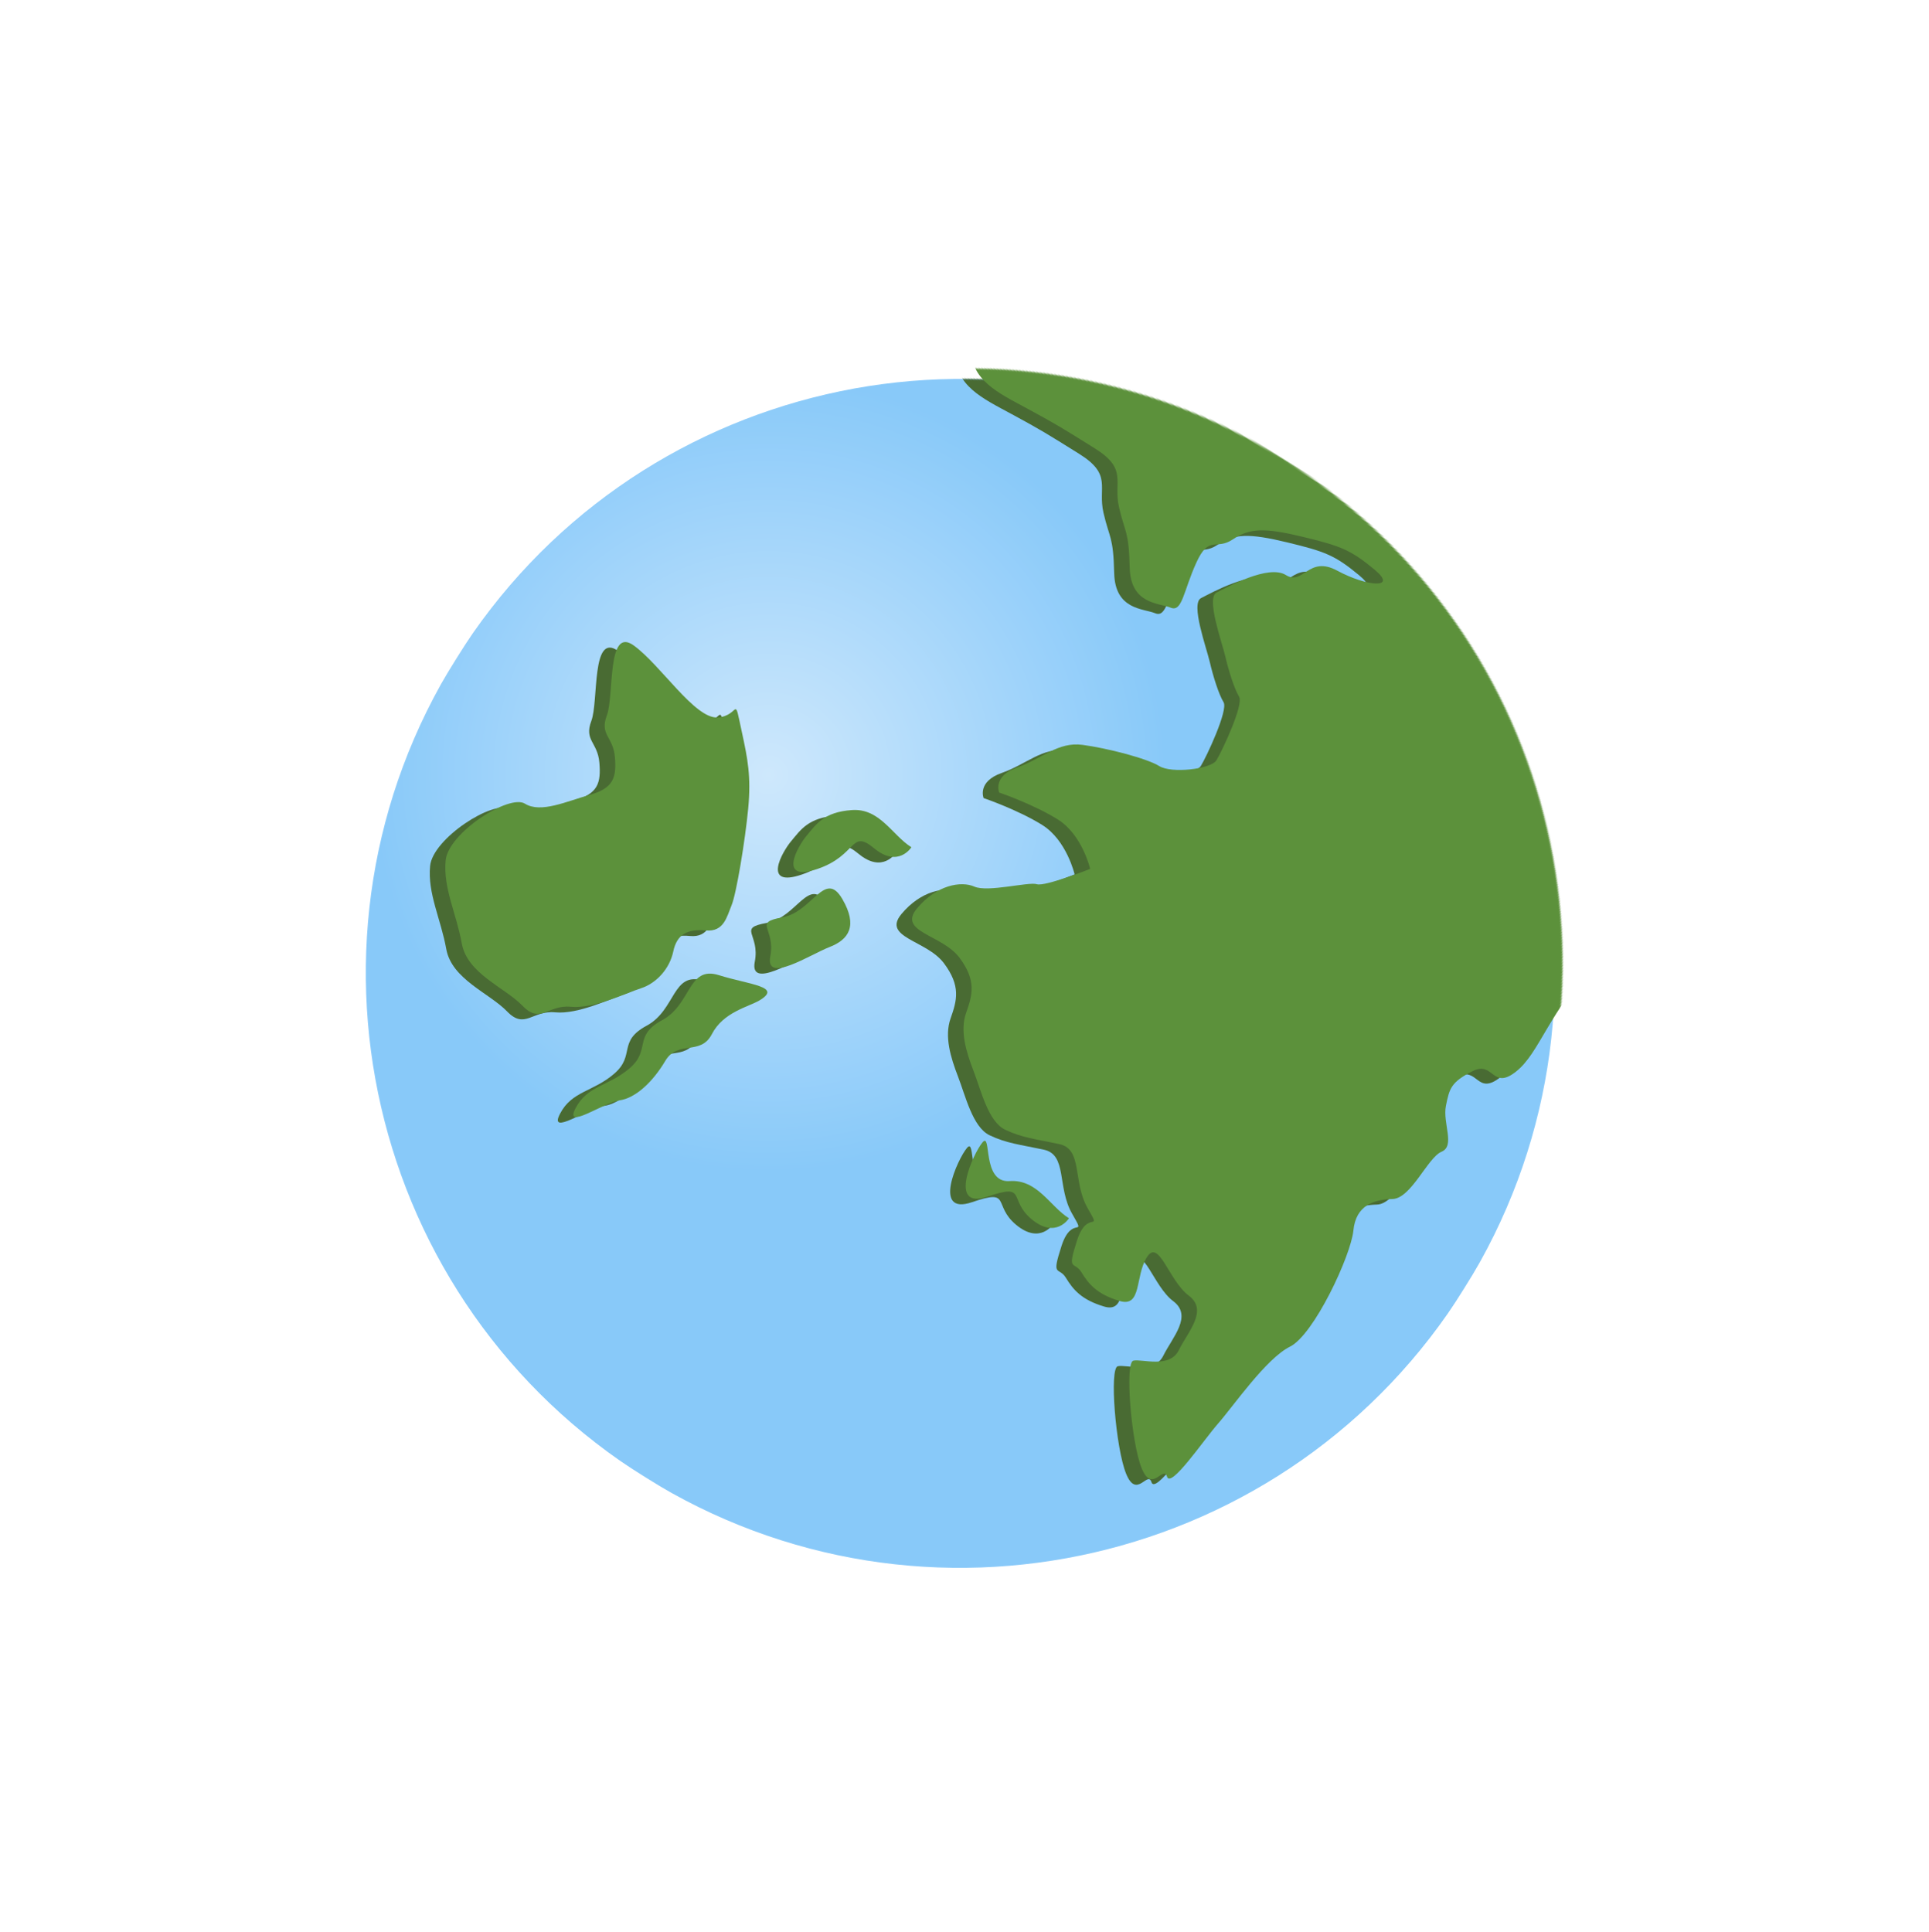
<svg width="1264px" height="1266px" viewBox="-244 -254 1264 1266" version="1.1" xmlns="http://www.w3.org/2000/svg" xmlns:xlink="http://www.w3.org/1999/xlink">
    <!-- Generator: Sketch 42 (36781) - http://www.bohemiancoding.com/sketch -->
    <desc>Created with Sketch.</desc>
    <defs>
        <filter x="-50%" y="-50%" width="200%" height="200%" filterUnits="objectBoundingBox" id="filter-1">
            <feOffset dx="0" dy="2" in="SourceAlpha" result="shadowOffsetOuter1"></feOffset>
            <feGaussianBlur stdDeviation="32.5" in="shadowOffsetOuter1" result="shadowBlurOuter1"></feGaussianBlur>
            <feColorMatrix values="0 0 0 0 1   0 0 0 0 1   0 0 0 0 1  0 0 0 1 0" type="matrix" in="shadowBlurOuter1" result="shadowMatrixOuter1"></feColorMatrix>
            <feMerge>
                <feMergeNode in="shadowMatrixOuter1"></feMergeNode>
                <feMergeNode in="SourceGraphic"></feMergeNode>
            </feMerge>
        </filter>
        <polygon id="path-2" points="-5.68434189e-14 779 779 779 779 -2.27373675e-13 -5.68434189e-14 -2.27373675e-13"></polygon>
        <radialGradient cx="44.596%" cy="27.344%" fx="44.596%" fy="27.344%" r="33.543%" id="radialGradient-4">
            <stop stop-color="#CEE8FC" offset="0%"></stop>
            <stop stop-color="#88C9F9" offset="100%"></stop>
        </radialGradient>
        <path d="M389.5,779 C174.388,779 0,604.612 0,389.5 L0,389.5 C0,174.388 174.388,0 389.5,0 L389.5,0 C604.612,0 779,174.388 779,389.5 L779,389.5 C779,604.612 604.612,779 389.5,779 Z" id="path-5"></path>
        <path d="M389.5,779 C174.388,779 0,604.612 0,389.5 L0,389.5 C0,174.388 174.388,0 389.5,0 L389.5,0 C604.612,0 779,174.388 779,389.5 L779,389.5 C779,604.612 604.612,779 389.5,779 Z" id="path-7"></path>
    </defs>
    <g id="1f30f" filter="url(#filter-1)" stroke="none" stroke-width="1" fill="none" fill-rule="evenodd" transform="translate(389.765, 381.359) rotate(-238) translate(-389.765, -381.359) translate(-4.235, -8.641)">
        <g id="svg2" transform="translate(-0, 0)">
            <g id="g10" transform="translate(394, 390) scale(-1, 1) rotate(-180) translate(-394, -390) translate(-0, 0)">
                <g id="g12" transform="translate(9, -0)">
                    <g id="g14-Clipped" transform="translate(-0, -0)">
                        <mask id="mask-3" fill="white">
                            <use xlink:href="#path-2"></use>
                        </mask>
                        <g id="path18"></g>
                        <g id="g14" mask="url(#mask-3)">
                            <g transform="translate(-0, -0)" id="g20">
                                <g transform="translate(-0, -0)">
                                    <path d="M779,389.5 C779,174.388 604.612,-2.27373675e-13 389.5,-2.27373675e-13 C174.388,-2.27373675e-13 -5.68434189e-14,174.388 -5.68434189e-14,389.5 C-5.68434189e-14,604.612 174.388,779 389.5,779 C604.612,779 779,604.612 779,389.5" id="path22" fill="url(#radialGradient-4)" fill-rule="nonzero"></path>
                                </g>
                            </g>
                        </g>
                    </g>
                </g>
                <g id="g24-copy" transform="translate(9, -0)">
                    <g id="g26-Clipped">
                        <mask id="mask-6" fill="white">
                            <use xlink:href="#path-5"></use>
                        </mask>
                        <g id="path30"></g>
                        <g id="g26" mask="url(#mask-6)">
                            <g transform="translate(-63.556, 54.278)">
                                <g id="g32" transform="translate(0.877, 115.538)">
                                    <path d="M229.028,562.611 C279.338,553.177 303.422,562.611 322.335,555.86 C341.269,549.087 323.698,539.631 337.222,531.516 C350.747,523.401 354.793,524.743 365.612,528.811 C376.432,532.858 384.546,548.048 392.661,542.335 C400.776,536.601 429.188,541.708 435.96,531.516 C442.712,521.302 452.19,513.296 467.056,520.697 C481.943,528.075 538.745,535 553.611,525.803 C568.499,516.628 606.345,514.984 621.233,512.56 C636.099,510.158 673.967,508.882 668.557,502.606 C663.147,496.331 683.444,500.399 672.625,485.512 C661.806,470.646 619.869,439.551 615.823,443.597 C611.755,447.665 607.708,466.599 594.184,465.236 C580.66,463.894 561.726,467.941 560.384,451.712 C559.021,435.483 538.745,415.207 553.611,415.207 C568.499,415.207 583.365,430.073 587.411,415.207 C591.479,400.319 588.774,392.205 584.706,384.09 C580.66,375.976 590.116,375.976 568.499,370.566 C546.86,365.156 556.316,382.727 546.86,365.156 C537.382,347.564 515.743,342.154 521.153,327.288 C526.562,312.401 530.631,304.286 531.972,292.125 C533.335,279.942 518.448,265.076 510.333,254.257 C502.219,243.438 492.763,232.618 480.58,229.913 C468.419,227.208 458.941,224.503 452.19,206.933 C445.417,189.34 459.568,163.655 439.639,166.36 C419.731,169.065 408.912,181.226 407.549,190.704 C406.207,200.16 385.91,219.094 384.546,224.503 C383.205,229.913 357.498,248.847 357.498,248.847 C357.498,248.847 341.269,232.618 341.269,213.684 C341.269,194.75 346.678,171.769 346.678,171.769 C346.678,171.769 339.927,162.292 326.403,173.111 C312.878,183.931 298.013,186.635 291.24,201.523 C284.488,216.389 276.374,242.074 276.374,251.552 C276.374,261.008 260.123,281.306 253.372,281.306 C246.599,281.306 212.799,277.237 210.094,271.828 C207.389,266.418 199.274,256.962 192.523,250.189 C185.75,243.438 166.816,219.094 160.043,223.14 C153.292,227.208 126.243,242.074 126.243,255.599 C126.243,269.123 107.309,261.008 105.967,282.647 C104.604,304.286 95.148,323.22 92.443,302.944 C89.738,282.647 91.08,275.896 99.194,251.552 C107.309,227.208 112.719,219.094 124.901,213.684 C137.062,208.274 130.311,198.818 150.587,201.523 C170.862,204.228 183.045,210.979 184.387,202.865 C185.75,194.75 196.569,179.495 176.272,166.165 C155.997,152.835 158.701,151.472 146.519,139.311 C134.358,127.128 122.197,131.197 122.197,105.49 C122.197,79.804 122.197,75.736 123.538,54.097 C124.901,32.458 127.606,12.183 108.672,1.363 C89.738,-9.456 27.505,66.28 22.095,109.558 C16.685,152.835 -6.295,297.535 1.819,331.335 C9.934,365.156 53.212,469.304 70.804,489.58 C88.375,509.856 185.75,570.726 229.028,562.611" id="path34" fill="#496B33" fill-rule="nonzero"></path>
                                </g>
                                <g id="g36" transform="translate(402.786, 194.627)">
                                    <path d="M5.639,62.917 C5.639,48.051 -5.181,31.822 5.639,16.934 C16.458,2.046 25.915,2.046 35.392,0.705 C44.849,-0.658 71.919,0.705 50.28,18.276 C28.619,35.868 16.458,22.344 19.163,42.641 C21.868,62.917 5.639,62.917 5.639,62.917" id="path38" fill="#496B33" fill-rule="nonzero"></path>
                                </g>
                                <g id="g40" transform="translate(545.259, 398.377)">
                                    <path d="M14.639,75.556 C14.639,60.69 3.819,44.46 14.639,29.573 C25.458,14.685 -7,2.524 2.478,1.161 C11.934,-0.181 52.507,5.229 30.868,22.8 C9.229,40.392 25.458,34.983 28.163,55.28 C30.868,75.556 14.639,75.556 14.639,75.556" id="path42" fill="#496B33" fill-rule="nonzero"></path>
                                </g>
                                <g id="g44" transform="translate(458.605, 202.979)">
                                    <path d="M2.639,34.278 C12.095,52.151 22.85,51.849 33.669,43.734 C44.489,35.619 76.947,20.753 59.376,14.002 C41.784,7.229 46.977,-7.637 33.561,7.229 C20.145,22.117 -8.116,14.002 2.639,34.278" id="path46" fill="#496B33" fill-rule="nonzero"></path>
                                </g>
                                <g id="g48" transform="translate(537.734, 161.33)">
                                    <path d="M8.639,64.917 C15.974,61.13 27.573,48.882 43.802,50.224 C60.031,51.587 58.69,33.237 74.919,33.627 C91.148,33.995 106.014,29.948 112.765,21.834 C119.538,13.719 149.205,1.536 132.348,0.195 C115.47,-1.169 108.719,11.014 91.148,16.424 C73.556,21.834 72.214,6.946 53.28,17.766 C34.324,28.585 14.049,12.962 8.639,33.627 C3.229,54.292 -7.309,73.139 8.639,64.917" id="path50" fill="#496B33" fill-rule="nonzero"></path>
                                </g>
                                <g id="g52" transform="translate(391.978, 0.819)">
                                    <path d="M11.639,122.833 C24.06,134.908 32.672,143.109 51.606,152.587 C70.54,162.043 102.998,175.589 111.113,176.931 C119.227,178.294 128.705,182.016 134.115,171.304 C139.525,160.593 146.276,156.612 157.095,160.593 C167.915,164.575 180.617,162.238 188.732,155.4 C196.846,148.562 216.602,136.358 223.375,122.833 C230.127,109.309 243.651,112.014 239.605,95.785 C235.536,79.556 240.946,53.849 226.08,40.324 C211.193,26.822 201.737,10.592 185.507,2.478 C169.278,-5.637 126.433,14.639 126.433,26.822 C126.433,38.983 110.853,49.001 98.995,59.821 C87.115,70.64 80.083,68.736 69.263,60.622 C58.444,52.507 62.425,44.392 48.901,41.688 C35.377,38.983 -0.63,10.592 0.733,32.231 C2.075,53.849 20.359,91.738 11.639,103.899 C2.918,116.082 -7.793,103.921 11.639,122.833" id="path54" fill="#496B33" fill-rule="nonzero"></path>
                                </g>
                            </g>
                        </g>
                    </g>
                </g>
                <g id="g24" transform="translate(0.52, 0.701)">
                    <g id="g26-Clipped">
                        <mask id="mask-8" fill="white">
                            <use xlink:href="#path-7"></use>
                        </mask>
                        <g id="path30"></g>
                        <g id="g26" mask="url(#mask-8)">
                            <g transform="translate(-63.556, 60.278)">
                                <g id="g32" transform="translate(0.877, 115.538)">
                                    <path d="M229.028,562.611 C279.338,553.177 303.422,562.611 322.335,555.86 C341.269,549.087 323.698,539.631 337.222,531.516 C350.747,523.401 354.793,524.743 365.612,528.811 C376.432,532.858 384.546,548.048 392.661,542.335 C400.776,536.601 429.188,541.708 435.96,531.516 C442.712,521.302 452.19,513.296 467.056,520.697 C481.943,528.075 538.745,535 553.611,525.803 C568.499,516.628 606.345,514.984 621.233,512.56 C636.099,510.158 673.967,508.882 668.557,502.606 C663.147,496.331 683.444,500.399 672.625,485.512 C661.806,470.646 619.869,439.551 615.823,443.597 C611.755,447.665 607.708,466.599 594.184,465.236 C580.66,463.894 561.726,467.941 560.384,451.712 C559.021,435.483 538.745,415.207 553.611,415.207 C568.499,415.207 583.365,430.073 587.411,415.207 C591.479,400.319 588.774,392.205 584.706,384.09 C580.66,375.976 590.116,375.976 568.499,370.566 C546.86,365.156 556.316,382.727 546.86,365.156 C537.382,347.564 515.743,342.154 521.153,327.288 C526.562,312.401 530.631,304.286 531.972,292.125 C533.335,279.942 518.448,265.076 510.333,254.257 C502.219,243.438 492.763,232.618 480.58,229.913 C468.419,227.208 458.941,224.503 452.19,206.933 C445.417,189.34 459.568,163.655 439.639,166.36 C419.731,169.065 408.912,181.226 407.549,190.704 C406.207,200.16 385.91,219.094 384.546,224.503 C383.205,229.913 357.498,248.847 357.498,248.847 C357.498,248.847 341.269,232.618 341.269,213.684 C341.269,194.75 346.678,171.769 346.678,171.769 C346.678,171.769 339.927,162.292 326.403,173.111 C312.878,183.931 298.013,186.635 291.24,201.523 C284.488,216.389 276.374,242.074 276.374,251.552 C276.374,261.008 260.123,281.306 253.372,281.306 C246.599,281.306 212.799,277.237 210.094,271.828 C207.389,266.418 199.274,256.962 192.523,250.189 C185.75,243.438 166.816,219.094 160.043,223.14 C153.292,227.208 126.243,242.074 126.243,255.599 C126.243,269.123 107.309,261.008 105.967,282.647 C104.604,304.286 95.148,323.22 92.443,302.944 C89.738,282.647 91.08,275.896 99.194,251.552 C107.309,227.208 112.719,219.094 124.901,213.684 C137.062,208.274 130.311,198.818 150.587,201.523 C170.862,204.228 183.045,210.979 184.387,202.865 C185.75,194.75 196.569,179.495 176.272,166.165 C155.997,152.835 158.701,151.472 146.519,139.311 C134.358,127.128 122.197,131.197 122.197,105.49 C122.197,79.804 122.197,75.736 123.538,54.097 C124.901,32.458 127.606,12.183 108.672,1.363 C89.738,-9.456 27.505,66.28 22.095,109.558 C16.685,152.835 -6.295,297.535 1.819,331.335 C9.934,365.156 53.212,469.304 70.804,489.58 C88.375,509.856 185.75,570.726 229.028,562.611" id="path34" fill="#5C913B" fill-rule="nonzero"></path>
                                </g>
                                <g id="g36" transform="translate(402.786, 194.627)">
                                    <path d="M5.639,62.917 C5.639,48.051 -5.181,31.822 5.639,16.934 C16.458,2.046 25.915,2.046 35.392,0.705 C44.849,-0.658 71.919,0.705 50.28,18.276 C28.619,35.868 16.458,22.344 19.163,42.641 C21.868,62.917 5.639,62.917 5.639,62.917" id="path38" fill="#5C913B" fill-rule="nonzero"></path>
                                </g>
                                <g id="g40" transform="translate(545.259, 398.377)">
                                    <path d="M14.639,75.556 C14.639,60.69 3.819,44.46 14.639,29.573 C25.458,14.685 -7,2.524 2.478,1.161 C11.934,-0.181 52.507,5.229 30.868,22.8 C9.229,40.392 25.458,34.983 28.163,55.28 C30.868,75.556 14.639,75.556 14.639,75.556" id="path42" fill="#5C913B" fill-rule="nonzero"></path>
                                </g>
                                <g id="g44" transform="translate(458.605, 202.979)">
                                    <path d="M2.639,34.278 C12.095,52.151 22.85,51.849 33.669,43.734 C44.489,35.619 76.947,20.753 59.376,14.002 C41.784,7.229 46.977,-7.637 33.561,7.229 C20.145,22.117 -8.116,14.002 2.639,34.278" id="path46" fill="#5C913B" fill-rule="nonzero"></path>
                                </g>
                                <g id="g48" transform="translate(537.734, 161.33)">
                                    <path d="M8.639,64.917 C15.974,61.13 27.573,48.882 43.802,50.224 C60.031,51.587 58.69,33.237 74.919,33.627 C91.148,33.995 106.014,29.948 112.765,21.834 C119.538,13.719 149.205,1.536 132.348,0.195 C115.47,-1.169 108.719,11.014 91.148,16.424 C73.556,21.834 72.214,6.946 53.28,17.766 C34.324,28.585 14.049,12.962 8.639,33.627 C3.229,54.292 -7.309,73.139 8.639,64.917" id="path50" fill="#5C913B" fill-rule="nonzero"></path>
                                </g>
                                <g id="g52" transform="translate(391.978, 0.819)">
                                    <path d="M11.639,122.833 C24.06,134.908 32.672,143.109 51.606,152.587 C70.54,162.043 102.998,175.589 111.113,176.931 C119.227,178.294 128.705,182.016 134.115,171.304 C139.525,160.593 146.276,156.612 157.095,160.593 C167.915,164.575 180.617,162.238 188.732,155.4 C196.846,148.562 216.602,136.358 223.375,122.833 C230.127,109.309 243.651,112.014 239.605,95.785 C235.536,79.556 240.946,53.849 226.08,40.324 C211.193,26.822 201.737,10.592 185.507,2.478 C169.278,-5.637 126.433,14.639 126.433,26.822 C126.433,38.983 110.853,49.001 98.995,59.821 C87.115,70.64 80.083,68.736 69.263,60.622 C58.444,52.507 62.425,44.392 48.901,41.688 C35.377,38.983 -0.63,10.592 0.733,32.231 C2.075,53.849 20.359,91.738 11.639,103.899 C2.918,116.082 -7.793,103.921 11.639,122.833" id="path54" fill="#5C913B" fill-rule="nonzero"></path>
                                </g>
                            </g>
                        </g>
                    </g>
                </g>
            </g>
        </g>
    </g>
</svg>
